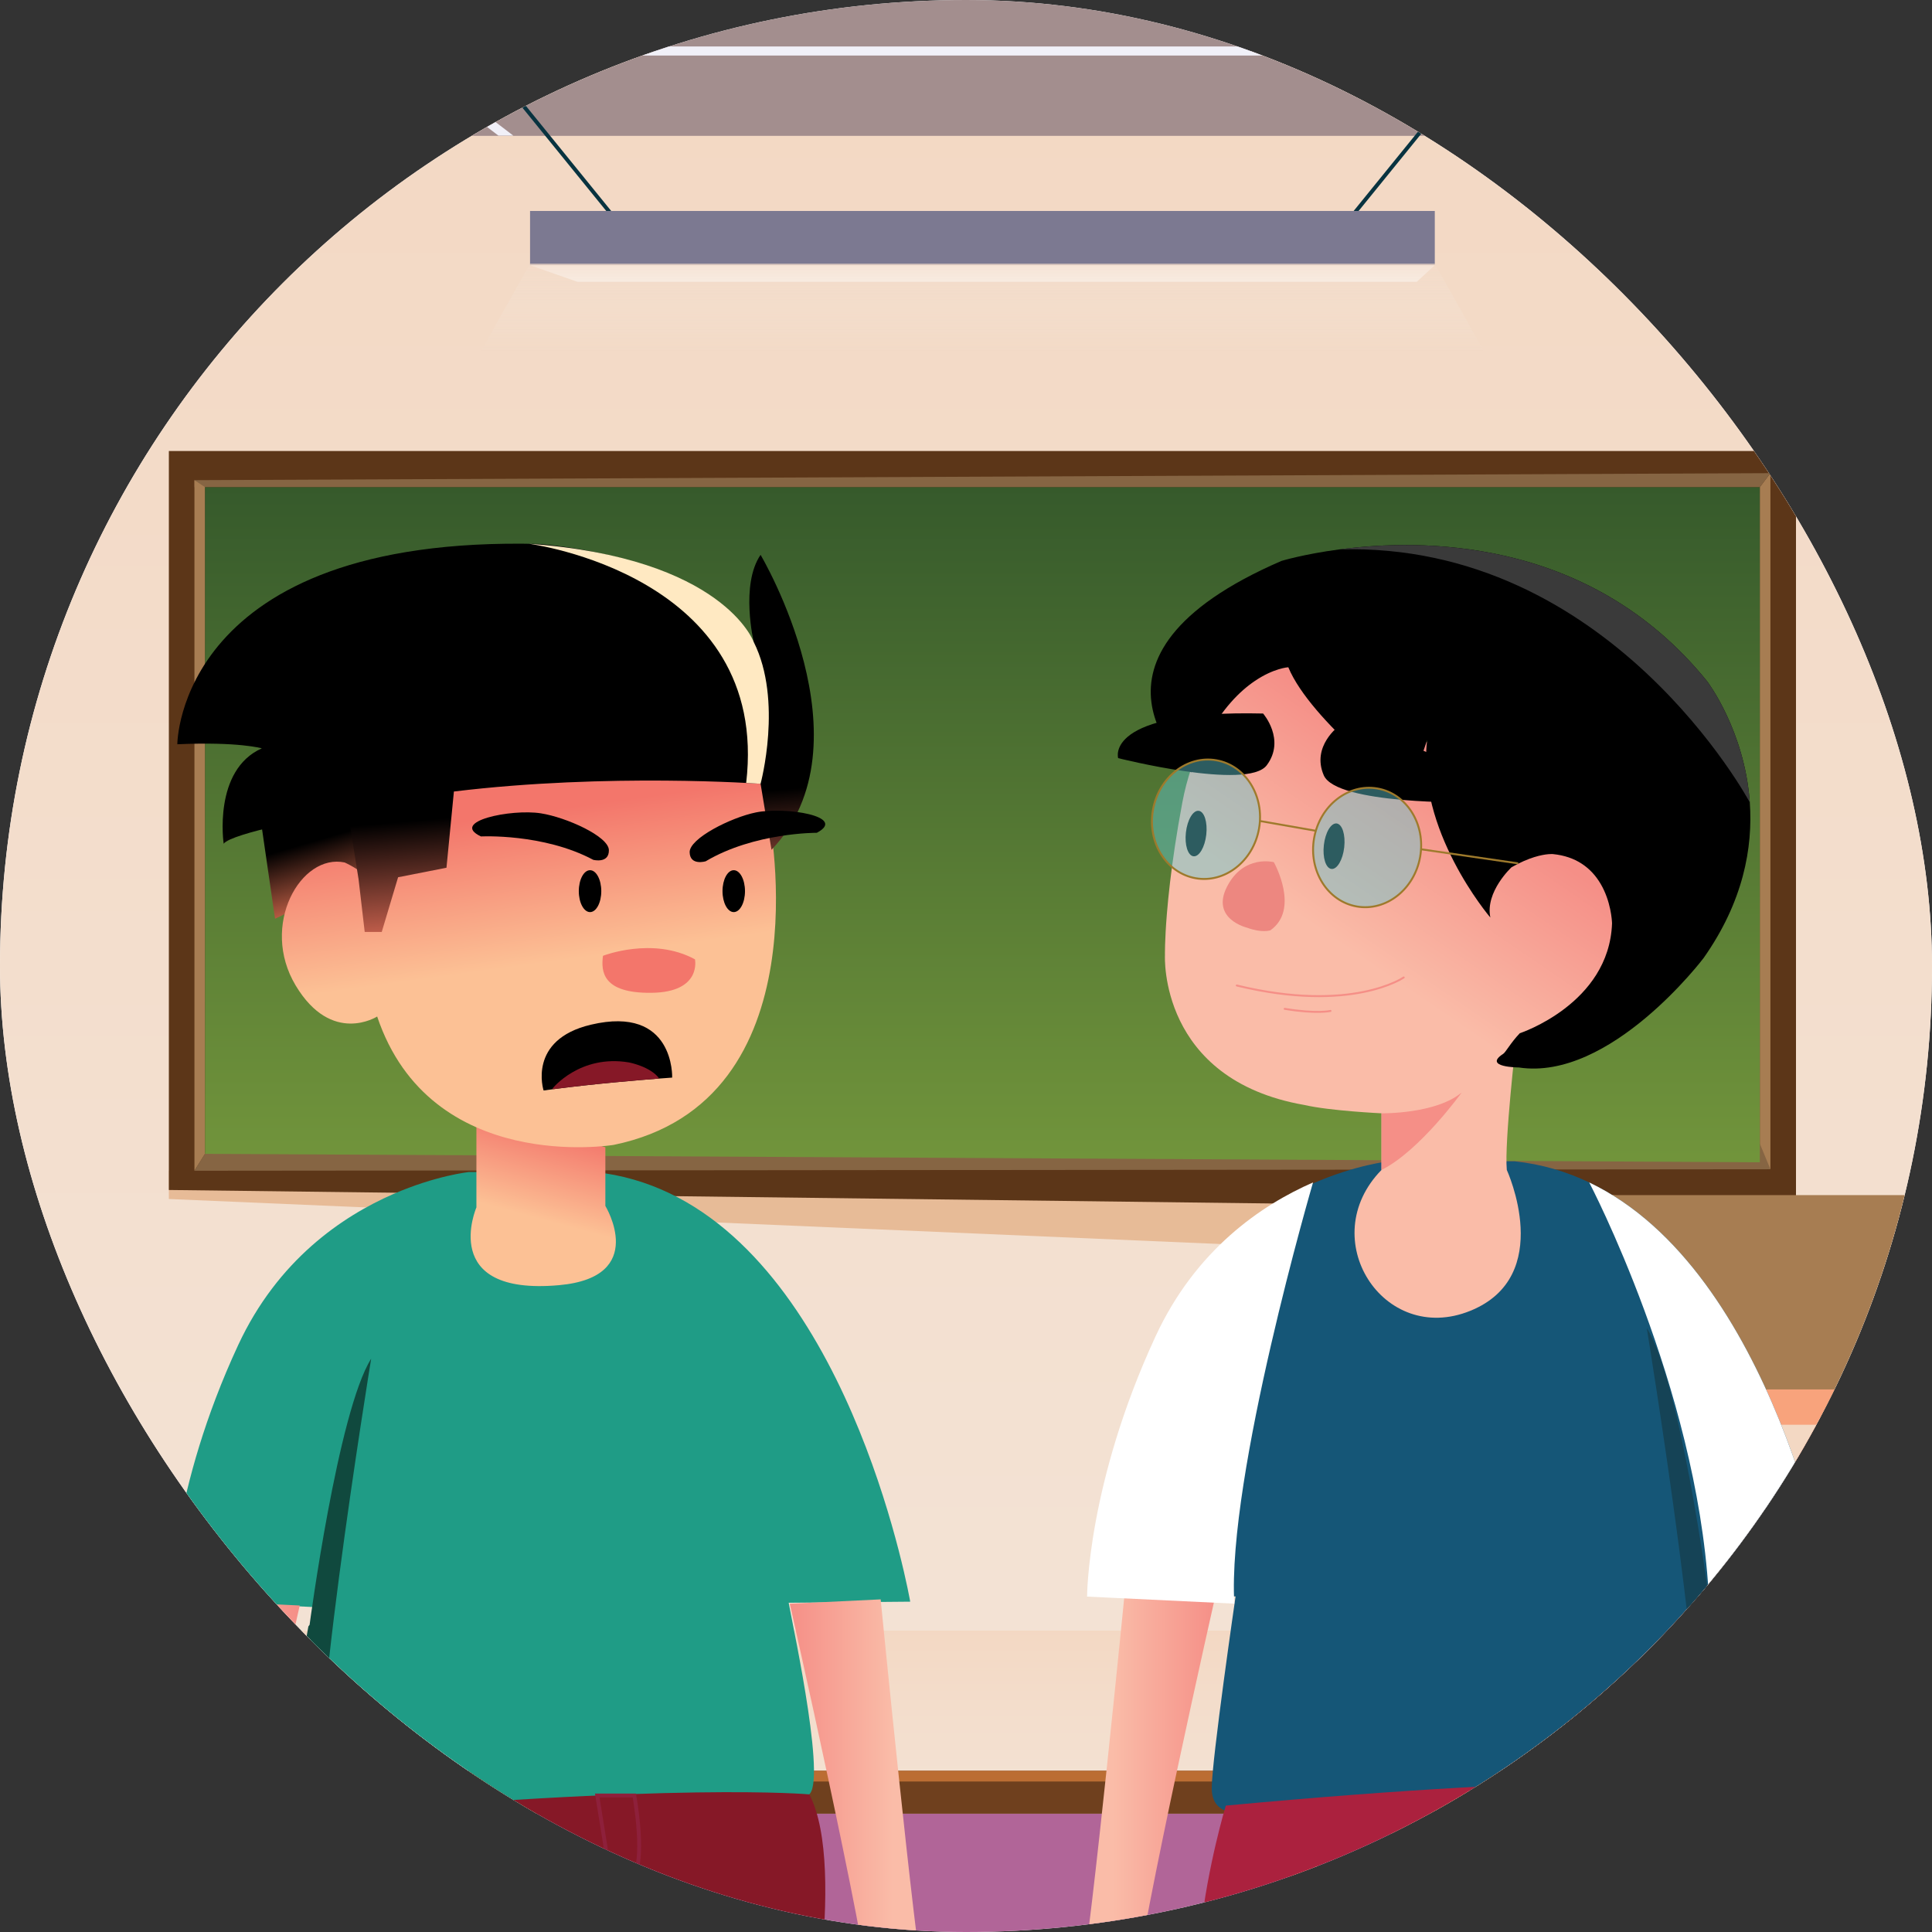<svg width="500" height="500" viewBox="0 0 500 500" fill="none" xmlns="http://www.w3.org/2000/svg">
<rect x="0" y="0" width="500" height="500" fill="#333333" stroke="none"/>
<g clip-path="url(#clip0_1_3603)">
<rect width="500" height="500" rx="250" fill="white"/>
<path d="M142.592 332.806L142.356 333.042C139.166 326.073 137.158 318.158 136.331 309.417C137.158 318.04 139.403 325.837 142.592 332.806Z" fill="#DFDFDF"/>
<path d="M218.431 230.864C233.958 230.864 246.545 218.276 246.545 202.749C246.545 187.222 233.958 174.635 218.431 174.635C202.904 174.635 190.317 187.222 190.317 202.749C190.317 218.276 202.904 230.864 218.431 230.864Z" fill="#DFDFDF"/>
<path d="M303.365 131.872H204.374C161.376 131.872 135.742 157.506 135.742 200.504V299.495C135.742 312.37 137.987 323.593 142.357 333.043C152.516 355.487 174.252 368.126 204.374 368.126H303.365C346.363 368.126 371.996 342.493 371.996 299.495V272.443V200.504C371.996 157.506 346.363 131.872 303.365 131.872ZM352.742 255.906C343.528 247.991 328.644 247.991 319.43 255.906L270.289 298.077C261.075 305.992 246.191 305.992 236.977 298.077L232.961 294.77C224.574 287.446 211.225 286.737 201.775 293.116L157.596 322.766C154.997 316.151 153.461 308.472 153.461 299.495V200.504C153.461 167.192 171.062 149.591 204.374 149.591H303.365C336.676 149.591 354.277 167.192 354.277 200.504V257.205L352.742 255.906Z" fill="#DFDFDF"/>
<g clip-path="url(#clip1_1_3603)">
<path d="M692.917 455.351H-184.415V791.227H692.917V455.351Z" fill="#B16598"/>
<path d="M692.917 13.198H-184.415V469.387H692.917V13.198Z" fill="url(#paint0_linear_1_3603)"/>
<path d="M692.917 422.014H-184.415V469.387H692.917V422.014Z" fill="url(#paint1_linear_1_3603)"/>
<path d="M692.917 458.275H-184.415V469.387H692.917V458.275Z" fill="#6F401E"/>
<path d="M692.917 458.275H-184.415V461.053H692.917V458.275Z" fill="#BB6D33"/>
<path d="M692.917 -17.92H-184.415V35.155H692.917V-17.92Z" fill="#A38E8E"/>
<path d="M692.526 12.027H664.219L692.526 -9.593V-12.539L660.363 12.027H409.721L449.44 -18.309H445.584L405.865 12.027H102.636L62.915 -18.309H59.061L98.782 12.027H-151.864L-184.415 -12.835V-9.891L-155.718 12.027H-184.415V14.367H-152.655L-125.499 35.109H-121.644L-148.801 14.367H101.845L129.001 35.109H132.856L105.699 14.367H402.802L375.645 35.109H379.501L406.658 14.367H657.3L630.143 35.109H633.999L661.156 14.367H692.526V12.027Z" fill="#F1F0F8"/>
<path d="M43.701 310.299L464.8 328.334V302.988H43.701V310.299Z" fill="#E7BB97"/>
<path d="M464.8 313.126L43.701 307.966V116.718H464.8V313.126Z" fill="#5C3618"/>
<path d="M455.441 300.798L458.18 302.598V122.453L455.441 126.077V300.798Z" fill="#A77D52"/>
<path d="M50.32 126.077V124.264L458.181 122.453L455.441 126.077H50.32Z" fill="#866543"/>
<path d="M53.06 126.077L50.32 124.264V302.988L53.06 298.609V126.077Z" fill="#A77D52"/>
<path d="M50.32 302.988L458.181 302.599L455.441 295.969L54 297.042L50.32 302.988Z" fill="#866543"/>
<path d="M53.06 298.609V126.077H455.441V300.798L53.06 298.609Z" fill="url(#paint2_linear_1_3603)"/>
<path d="M-18.685 162.795L20.468 475.807H-27.08V173.923L-18.685 162.795Z" fill="#F3D8C3"/>
<path opacity="0.45" d="M426.414 494.379L436.296 495.612L514.791 494.243L484.148 491.71L426.414 494.379Z" fill="#B16598"/>
<path d="M419.613 353.129L423.776 403.081H428.579L430.5 353.129H419.613Z" fill="#D1CEE7"/>
<path d="M424.974 403.16H423.695L419.535 353.208H422.82L424.974 403.16Z" fill="#F1F0F8"/>
<path d="M420.679 366.933H429.968L429.88 369.254L421.06 371.523L420.679 366.933Z" fill="#D1CEE7"/>
<path d="M488.443 353.129L492.605 403.081H497.408L499.33 353.129H488.443Z" fill="#D1CEE7"/>
<path d="M493.803 403.16H492.526L488.365 353.208H491.651L493.803 403.16Z" fill="#F1F0F8"/>
<path d="M489.518 366.933H498.808L498.718 369.254L489.9 371.523L489.518 366.933Z" fill="#D1CEE7"/>
<path d="M480.197 409.544L484.359 494.243H489.163L491.084 409.544H480.197Z" fill="#908EAB"/>
<path d="M485.557 494.379H484.28L480.121 409.68H483.406L485.557 494.379Z" fill="#A8A9B4"/>
<path d="M480.39 415.923H490.891L490.845 418.066L480.607 420.555L480.39 415.923Z" fill="#D1CEE7"/>
<path d="M422.331 409.544L426.494 494.243H431.297L433.218 409.544H422.331Z" fill="#908EAB"/>
<path d="M427.691 494.379H426.414L422.255 409.68H425.54L427.691 494.379Z" fill="#A8A9B4"/>
<path d="M422.465 413.736L433.065 415.923L433.025 418.082L422.783 420.555L422.465 413.736Z" fill="#D1CEE7"/>
<path d="M439.222 409.544L443.385 494.243H448.188L450.109 409.544H439.222Z" fill="#D1CEE7"/>
<path d="M444.583 494.379H443.305L439.146 409.68H442.431L444.583 494.379Z" fill="#F1F0F8"/>
<path d="M439.463 415.923H449.962L449.916 418.066L439.68 420.555L439.463 415.923Z" fill="#D1CEE7"/>
<path d="M407.481 314.448V361.781C407.481 364.628 409.787 366.933 412.633 366.933H506.078C508.924 366.933 511.23 364.626 511.23 361.781V314.448C511.23 311.602 508.924 309.296 506.078 309.296H412.633C409.789 309.296 407.481 311.602 407.481 314.448Z" fill="#A77D52"/>
<path d="M418.397 366.931H412.634C409.791 366.931 407.485 364.626 407.485 361.783V314.451C407.485 311.598 409.791 309.292 412.634 309.292H418.397C415.554 309.292 413.249 311.598 413.249 314.451V361.783C413.249 364.626 415.554 366.931 418.397 366.931Z" fill="#D7AA77"/>
<path d="M413.04 411.443C413.523 413.995 415.761 415.926 418.453 415.926H516.604C519.296 415.926 521.534 413.995 522.017 411.443H413.04Z" fill="#8D633A"/>
<path d="M522.117 410.413V408.673C522.117 405.629 519.648 403.16 516.604 403.16H418.453C415.408 403.16 412.94 405.629 412.94 408.673V410.413C412.94 410.766 412.977 411.11 413.04 411.443H522.017C522.081 411.11 522.117 410.766 522.117 410.413Z" fill="#A77D52"/>
<path d="M422.538 415.923H418.455C415.764 415.923 413.526 413.992 413.036 411.447C412.979 411.112 412.94 410.764 412.94 410.41V408.672C412.94 405.627 415.408 403.167 418.455 403.167H422.538C419.493 403.167 417.023 405.627 417.023 408.672V410.41C417.023 410.766 417.062 411.112 417.119 411.447C417.609 413.992 419.847 415.923 422.538 415.923Z" fill="#D7AA77"/>
<path d="M333.956 364.168V468.85L404.986 484.359V364.168H333.956Z" fill="url(#paint3_linear_1_3603)"/>
<path d="M404.985 368.751V484.359L621.039 475.195V368.751H404.985Z" fill="url(#paint4_linear_1_3603)"/>
<path d="M404.985 368.751V524.502H409.911L421.543 368.751H404.985Z" fill="url(#paint5_linear_1_3603)"/>
<path d="M333.956 360.996V507.975H338.881L350.513 360.996H333.956Z" fill="url(#paint6_linear_1_3603)"/>
<path d="M328.492 356.715V363.816L404.985 368.751V359.587L328.492 356.715Z" fill="#D1573C"/>
<path d="M630.203 359.587H404.985V368.751H630.203V359.587Z" fill="#F8A37C"/>
<path d="M404.985 368.751V379.804L621.039 424.264V368.751H404.985Z" fill="#F3D8C3"/>
<path d="M341.842 470.573L336.775 507.975H338.881L341.842 470.573Z" fill="#F3D8C3"/>
<path d="M412.394 493.132L408.149 524.502H409.911L412.394 493.132Z" fill="#F3D8C3"/>
<path d="M333.956 364.168V366.723L404.986 379.804V368.751L333.956 364.168Z" fill="#F3D8C3"/>
<path d="M369.47 358.253L404.985 359.587H435.566V347.829H404.985H369.47V358.253Z" fill="#292864"/>
<path d="M404.985 359.587V347.829L369.47 347.148V358.254L404.985 359.587Z" fill="#2E3690"/>
<path d="M435.566 349.096H407.881V357.967L435.566 358.455V349.096Z" fill="#D1CEE7"/>
<path d="M435.566 351.326L411.293 351.241L435.566 351.156V351.326Z" fill="#7E7CB1"/>
<path d="M435.563 355.226L418.993 354.653L435.568 355.057L435.563 355.226Z" fill="#7E7CB1"/>
<path d="M364.694 346.497L400.209 347.829H430.788V336.073H400.209H364.694V346.497Z" fill="#672144"/>
<path d="M400.209 347.829V336.073H364.694V347.148L400.209 347.829Z" fill="#932F61"/>
<path d="M430.788 337.34H403.105V346.211L430.788 346.699V337.34Z" fill="#D1CEE7"/>
<path d="M430.788 339.57L406.515 339.485L430.788 339.4V339.57Z" fill="#7E7CB1"/>
<path d="M430.787 343.47L414.217 342.897L430.792 343.3L430.787 343.47Z" fill="#7E7CB1"/>
<path d="M10.877 481.184H60.653L28.5 472.791L10.877 481.184Z" fill="#F3D8C3"/>
<path d="M33.908 411.387V408.387L31.931 407.179L30.102 406.484L27.65 404.948H24.922H22.637L21.173 405.642L20.258 407.289L15.172 408.168L14.588 411.387L15.392 413.766L14.257 416.767L15.099 417.902L14.843 419L14.257 420.097L16.453 423.281L18.21 422.842L19.929 423.464L21.539 425.294L29.444 425.549L31.64 423.098L32.114 421.305L34.749 419.548L35.957 415.56L35.152 414.681L35.591 413.583L33.908 411.387Z" fill="#E8E7F4"/>
<path d="M17.99 408.863C18.1 408.826 21.283 407.802 21.283 407.802L23.113 410.144L21.649 409.302C21.649 409.302 22.344 412.047 22.418 412.157C22.491 412.267 24.724 413.731 24.724 413.731L25.109 414.279L22.493 414.134L17.552 415.25L15.833 412.743L16.455 411.133L17.552 410.584L20.472 412.524L21.287 413.439L20.958 410.584L19.201 409.998L16.86 410.071L17.99 408.863Z" fill="#DAD8EC"/>
<path d="M23.772 420.719L29.956 418.596L29.444 418.378H26.864L25.968 417.353L26.186 415.852L21.466 416.621L19.418 418.524L22.784 417.207L25.107 417.28V418.286L24.356 419.987L23.296 420.719H23.772Z" fill="#DAD8EC"/>
<path d="M22.381 407.033L23.662 407.803L26.883 409.083L27.101 408.534L25.895 406.484L24.504 405.753L24.248 406.301L26.296 408.169L23.113 405.9L22.381 407.033Z" fill="#DAD8EC"/>
<path d="M15.538 418.286C15.684 418.378 16.929 419.147 16.929 419.147L17.222 419.842L14.954 419.987L16.089 419.328L15.538 418.286Z" fill="#DAD8EC"/>
<path d="M21.576 423.025L24.394 422H27.76L31.016 420.28L30.688 420.719L27.101 423.391L25.271 424.123L21.576 423.025Z" fill="#DAD8EC"/>
<path d="M28.419 409.705L29.151 409.083L32.006 410.766L29.151 410.437L28.419 409.705Z" fill="#DAD8EC"/>
<path d="M29.956 411.169L30.212 411.936L33.176 412.851L33.578 413.62L34.53 414.352L35.152 413.51L33.432 411.791L29.956 411.169Z" fill="#DAD8EC"/>
<path d="M25.785 411.525L28.053 415.45V416.621L31.237 418.286L32.555 416.474L32.151 414.352L31.42 415.249L29.334 413.51L27.541 412.76L27.321 409.522H26.735L25.785 411.525Z" fill="#DAD8EC"/>
<path d="M16.366 412.285V409.283L14.391 408.077L12.561 407.381L10.11 405.844H7.38H5.097L3.633 406.539L2.718 408.185L-2.37 409.065L-2.954 412.285L-2.15 414.662L-3.285 417.663L-2.443 418.798L-2.699 419.896L-3.285 420.994L-1.089 424.177L0.668 423.738L2.388 424.36L3.999 426.19L11.902 426.446L14.098 423.994L14.574 422.202L17.209 420.445L18.416 416.457L17.61 415.577L18.05 414.479L16.366 412.285Z" fill="#F1F0F8"/>
<path d="M0.449 409.759C0.559 409.722 3.743 408.699 3.743 408.699L5.573 411.04L4.109 410.198C4.109 410.198 4.803 412.943 4.878 413.053C4.951 413.163 7.184 414.627 7.184 414.627L7.568 415.176L4.953 415.03L0.012 416.146L-1.707 413.641L-1.086 412.031L0.012 411.482L2.93 413.422L3.745 414.337L3.416 411.482L1.659 410.896L-0.682 410.969L0.449 409.759Z" fill="#DAD8EC"/>
<path d="M6.23 421.615L12.414 419.493L11.902 419.274H9.322L8.426 418.249L8.646 416.75L3.924 417.517L1.876 419.42L5.242 418.103L7.567 418.176V419.183L6.816 420.884L5.754 421.615H6.23Z" fill="#DAD8EC"/>
<path d="M4.839 407.93L6.12 408.699L9.341 409.98L9.561 409.431L8.353 407.381L6.962 406.649L6.706 407.198L8.754 409.065L5.571 406.796L4.839 407.93Z" fill="#DAD8EC"/>
<path d="M4.034 423.921L6.852 422.896H10.218L13.476 421.177L13.146 421.615L9.561 424.287L7.731 425.019L4.034 423.921Z" fill="#DAD8EC"/>
<path d="M10.877 410.601L11.609 409.98L14.464 411.662L11.609 411.333L10.877 410.601Z" fill="#DAD8EC"/>
<path d="M12.414 412.065L12.671 412.833L15.635 413.748L16.038 414.517L16.988 415.249L17.61 414.407L15.89 412.687L12.414 412.065Z" fill="#DAD8EC"/>
<path d="M8.243 412.421L10.511 416.347V417.517L13.695 419.183L15.013 417.371L14.61 415.249L13.878 416.145L11.792 414.407L10 413.656L9.779 410.418H9.195L8.243 412.421Z" fill="#DAD8EC"/>
<path d="M-8.169 417.626L0.019 481.184H31.992L43.701 417.626H-8.169Z" fill="#544842"/>
<path d="M30.53 417.626L28.19 481.184H31.992L43.701 417.626H30.53Z" fill="#3C332F"/>
<path d="M160.707 58.505L117.035 4.695" stroke="#083340" stroke-miterlimit="10"/>
<path d="M112.503 5.377L109.189 2.941H124.883L122.348 5.476L112.503 5.377Z" fill="#083340"/>
<path d="M347.794 58.505L391.464 4.695" stroke="#083340" stroke-miterlimit="10"/>
<path d="M395.998 5.377L399.312 2.941H383.618L386.153 5.476L395.998 5.377Z" fill="#083340"/>
<path d="M371.323 54.606H137.178V68.643H371.323V54.606Z" fill="#7C7991"/>
<path d="M137.178 68.643L149.456 72.933H366.644L371.323 68.643H137.178Z" fill="white"/>
<path d="M371.323 68.253H137.178L122.065 95.157H386.435L371.323 68.253Z" fill="url(#paint7_linear_1_3603)"/>
<path d="M442.326 412.814C443.468 419.096 450.79 460.65 444.833 460.65C444.058 460.65 441.821 460.715 438.477 460.828C438.397 460.833 438.314 460.833 438.234 460.838C413.565 461.699 330.975 465.325 325.85 467.724C320.958 470.014 313.617 470.04 313.596 462.836C313.571 455.639 319.765 413.158 319.765 413.158L282.277 411.367C282.277 411.367 282.277 382.843 299.705 345.33C309.935 323.312 326.657 312.003 339.809 306.265C350.896 301.426 359.443 300.547 359.443 300.547H392.018C398.973 301.284 405.38 303.193 411.281 306.013H411.286C459.277 328.917 473.627 411.738 473.627 411.738L442.174 412.02C442.174 412.02 442.204 412.187 442.263 412.499C442.28 412.596 442.301 412.701 442.326 412.814Z" fill="#155677"/>
<path d="M293.51 516.849C295.141 498.577 314.706 412.269 314.706 412.269L291.182 411.145C291.182 411.145 282.314 501.134 279.869 511.797C279.869 511.797 262.187 528.722 252.335 530.237C242.483 531.753 229.367 535.448 229.348 538.572C229.326 542.108 253.599 541.603 253.599 541.603C253.599 541.603 265.724 541.603 277.218 533.015C277.218 533.015 265.092 543.247 269.365 545.141C276.737 548.411 292.247 530.996 293.51 516.849Z" fill="url(#paint8_linear_1_3603)"/>
<path d="M444.993 461.108C444.217 461.108 441.98 461.172 438.636 461.286L438.023 461.108C444.335 454.771 426.175 343.663 426.175 343.663C434.788 357.302 442.109 412.53 442.109 412.53C442.218 412.674 442.326 412.816 442.426 412.96C443.351 418.005 451.058 461.108 444.993 461.108Z" fill="#154356"/>
<path d="M461.598 411.85L523.489 398.647C523.489 398.647 526.671 398.095 531.589 390.061C533.216 387.406 544.416 382.698 543.659 385.664L539.277 392.079C539.277 392.079 568.896 376.299 565.927 384.09C557.28 406.788 484.644 425.389 463.368 431.34C446.516 436.055 446.253 432.306 445.21 430.861C443.697 428.767 442.177 412.023 442.177 412.023L461.598 411.85Z" fill="url(#paint9_linear_1_3603)"/>
<path d="M357.527 288.123C357.527 288.123 344.261 287.508 337.569 285.968C299.793 279.373 301.488 247.211 301.488 247.211C301.488 247.211 301.413 243.518 301.991 236.463C302.182 234.117 302.447 231.396 302.809 228.314C303.473 222.654 304.475 215.77 305.974 207.75C310.735 182.264 327.841 171.183 327.841 171.183C327.841 171.183 335.624 166.253 342.428 163.771C342.428 163.771 356.756 196.564 395.508 200.019L390.219 211.326C390.219 211.326 393.824 217.097 404.643 210.604C404.643 210.604 424.144 221.808 423.803 247.333C423.463 272.858 400.247 275.844 392.36 269.314C392.36 269.314 389.302 295.556 389.96 302.783C389.96 302.783 402.634 330.297 380.48 339.251C357.985 348.342 340.172 320.525 357.525 302.783V288.123" fill="url(#paint10_linear_1_3603)"/>
<path d="M357.527 288.123C357.527 288.123 371.533 288.362 378.285 282.741C378.285 282.741 367.401 297.88 357.527 302.782V288.123Z" fill="#F58F87"/>
<path d="M312.182 216.021C312.552 212.771 311.672 210.002 310.217 209.836C308.762 209.671 307.283 212.171 306.913 215.421C306.543 218.672 307.422 221.441 308.877 221.606C310.332 221.772 311.812 219.271 312.182 216.021Z" fill="black"/>
<path d="M347.882 219.296C348.252 216.045 347.372 213.276 345.917 213.111C344.462 212.945 342.983 215.446 342.613 218.696C342.243 221.946 343.123 224.715 344.578 224.881C346.033 225.047 347.512 222.546 347.882 219.296Z" fill="black"/>
<path d="M363.281 252.96C363.281 252.96 349.913 262.293 320.075 255.045" stroke="#F58F87" stroke-width="0.5" stroke-miterlimit="10" stroke-linecap="round"/>
<path d="M344.329 261.626C344.329 261.626 340.819 262.469 332.47 261.084" stroke="#F58F87" stroke-width="0.5" stroke-miterlimit="10" stroke-linecap="round"/>
<path d="M297.982 181.73C299.329 192.31 308.148 199.768 308.32 199.912C308.324 199.916 308.324 199.916 308.324 199.916C308.339 199.872 308.358 199.821 308.375 199.777C309.516 196.676 310.738 193.933 312.004 191.5C316.19 183.46 320.868 178.851 324.785 176.212C329.7 172.891 333.41 172.685 333.41 172.685C339.248 186.755 364.511 205.662 364.511 205.662L369.363 191.478C366.371 214.671 385.402 237.105 385.7 237.456C384.316 230.774 391.189 224.443 391.189 224.443C395.759 221.829 399.098 221.197 400.74 221.059C400.765 221.056 400.787 221.056 400.809 221.056C401.446 221.005 401.814 221.031 401.885 221.034C401.895 221.034 401.897 221.037 401.897 221.037C404.908 221.332 407.323 222.227 409.263 223.47C409.275 223.48 409.289 223.486 409.301 223.496C411.447 224.877 413.008 226.684 414.144 228.577C414.182 228.631 414.21 228.683 414.241 228.736C416.903 233.261 417.169 238.212 417.194 238.927C417.194 238.983 417.194 239.015 417.194 239.015C416.418 259.821 393.321 267.401 393.321 267.401C390.939 269.893 389.687 272.308 389.033 272.731C383.637 276.228 393.072 276.262 393.072 276.262C416.776 279.859 440.889 247.938 440.889 247.938C451.182 233.331 453.674 219.345 452.847 207.668C451.537 189.056 441.802 176.317 441.802 176.317C426.341 157.225 407.362 147.956 389.541 143.873C389.541 143.869 389.534 143.869 389.529 143.873C372.982 140.081 357.434 140.759 346.627 142.187C346.623 142.187 346.623 142.187 346.62 142.187C337.408 143.405 331.641 145.165 331.641 145.165C302.645 157.701 296.649 171.25 297.982 181.73Z" fill="black"/>
<path d="M322.713 240.079C326.567 241.521 328.771 240.768 328.771 240.768C336.453 235.349 329.811 223.392 329.667 223.13C329.664 223.126 329.664 223.126 329.664 223.126C329.664 223.126 321.864 221.068 317.562 229.449C313.259 237.829 322.713 240.079 322.713 240.079Z" fill="#ED8780"/>
<path d="M346.579 187.846C346.579 187.846 339.309 193.064 342.591 200.646C345.871 208.227 380.462 207.66 380.462 207.66C380.462 207.66 387.067 196.366 346.579 187.846Z" fill="black"/>
<path d="M326.891 184.659C326.891 184.659 332.775 191.4 327.848 198.032C322.921 204.663 289.376 196.204 289.376 196.204C289.376 196.204 285.528 183.699 326.891 184.659Z" fill="black"/>
<path opacity="0.46" d="M367.534 221.736C369.012 213.307 364.065 205.396 356.486 204.067C348.906 202.738 341.563 208.494 340.085 216.924C338.607 225.353 343.554 233.264 351.133 234.593C358.713 235.922 366.056 230.166 367.534 221.736Z" fill="#63C8D2"/>
<path d="M367.534 221.736C369.012 213.307 364.065 205.396 356.486 204.067C348.906 202.738 341.563 208.494 340.085 216.924C338.607 225.353 343.554 233.264 351.133 234.593C358.713 235.922 366.056 230.166 367.534 221.736Z" stroke="#9E7A2C" stroke-width="0.5" stroke-miterlimit="10"/>
<path opacity="0.46" d="M325.836 214.428C327.314 205.998 322.368 198.088 314.788 196.759C307.209 195.43 299.866 201.186 298.388 209.615C296.91 218.045 301.856 225.955 309.436 227.284C317.016 228.613 324.358 222.857 325.836 214.428Z" fill="#63C8D2"/>
<path d="M325.836 214.428C327.314 205.998 322.368 198.088 314.788 196.759C307.209 195.43 299.866 201.186 298.388 209.615C296.91 218.045 301.856 225.955 309.436 227.284C317.016 228.613 324.358 222.857 325.836 214.428Z" stroke="#9E7A2C" stroke-width="0.5" stroke-miterlimit="10"/>
<path d="M326.05 212.473L340.414 214.991" stroke="#9E7A2C" stroke-width="0.5" stroke-miterlimit="10"/>
<path d="M367.862 219.802L392.896 223.443" stroke="#9E7A2C" stroke-width="0.5" stroke-miterlimit="10"/>
<path d="M346.63 142.189C416.745 140.134 452.852 207.67 452.852 207.67C451.543 189.057 441.808 176.319 441.808 176.319C426.346 157.227 407.368 147.957 389.546 143.874C389.546 143.871 389.539 143.871 389.534 143.874C372.985 140.083 357.436 140.76 346.63 142.189Z" fill="#3A3A3A"/>
<path d="M319.439 415.023L281.337 413.197C281.337 413.197 281.337 384.109 299.051 345.854C309.449 323.399 326.445 311.866 339.814 306.014C339.812 306.016 317.518 382.167 319.439 415.023Z" fill="white"/>
<path d="M473.63 411.74L442.177 412.021C438.987 358.753 411.283 306.014 411.283 306.014H411.288C459.278 328.92 473.63 411.74 473.63 411.74Z" fill="white"/>
<path d="M317.232 467.29C317.232 467.29 298.287 530.269 322.159 536.199C346.03 542.128 366.876 536.199 366.876 536.199H445.909C445.909 536.199 457.689 481.13 447.519 461.613C447.519 461.613 412.716 458.383 317.232 467.29Z" fill="#AB213E"/>
<path d="M392.63 461.896L396.426 485.479C396.426 485.479 407.035 491.294 402.236 461.896H392.63Z" stroke="#8E203B" stroke-miterlimit="10"/>
<path d="M204.26 415.586C205.402 421.868 214.627 464.667 208.67 464.667C207.894 464.667 203.689 465.735 200.882 464.667C200.807 464.638 199.247 464.662 199.169 464.667C174.499 465.528 92.911 468.098 87.786 470.497C82.893 472.788 75.552 472.813 75.532 465.609C75.507 458.412 81.701 415.931 81.701 415.931L44.213 414.141C44.213 414.141 44.213 385.617 61.641 348.104C71.871 326.086 88.593 314.777 101.745 309.038C112.832 304.2 121.379 303.32 121.379 303.32H153.955C160.91 304.057 167.318 305.967 173.219 308.786H173.224C221.214 331.69 235.564 414.512 235.564 414.512L204.111 414.793C204.111 414.793 204.141 414.961 204.201 415.272C204.216 415.367 204.236 415.471 204.26 415.586Z" fill="#1F9C86"/>
<path d="M225.587 519.621C223.955 501.349 204.391 415.04 204.391 415.04L227.915 413.917C227.915 413.917 236.782 503.905 239.227 514.569C239.227 514.569 256.909 531.494 266.761 533.008C276.613 534.525 289.73 538.22 289.748 541.344C289.77 544.88 265.497 544.375 265.497 544.375C265.497 544.375 253.372 544.375 241.878 535.787C241.878 535.787 254.004 546.018 249.731 547.912C242.361 551.182 226.851 533.766 225.587 519.621Z" fill="url(#paint11_linear_1_3603)"/>
<path d="M56.372 520.082C58.004 501.81 77.568 415.501 77.568 415.501L54.044 414.378C54.044 414.378 45.177 504.366 42.732 515.03C42.732 515.03 25.049 531.955 15.197 533.469C5.346 534.984 -7.771 538.681 -7.79 541.805C-7.812 545.341 16.461 544.836 16.461 544.836C16.461 544.836 28.587 544.836 40.08 536.248C40.08 536.248 27.955 546.479 32.228 548.373C39.599 551.645 55.11 534.228 56.372 520.082Z" fill="url(#paint12_linear_1_3603)"/>
<path d="M77.241 469.074C78.017 469.074 80.254 469.138 83.598 469.252L84.211 469.074C77.899 462.738 96.059 351.629 96.059 351.629C87.446 365.268 80.125 420.496 80.125 420.496C80.016 420.64 79.908 420.782 79.808 420.926C78.885 425.971 71.178 469.074 77.241 469.074Z" fill="#10493E"/>
<path d="M79.166 470.062C79.166 470.062 60.221 533.041 84.093 538.97C107.964 544.9 128.81 538.97 128.81 538.97H207.843C207.843 538.97 219.623 483.902 209.453 464.384C209.454 464.384 174.652 461.153 79.166 470.062Z" fill="#861827"/>
<path d="M154.565 464.667L158.362 488.251C158.362 488.251 168.971 494.065 164.172 464.667H154.565Z" stroke="#8E203B" stroke-miterlimit="10"/>
<path d="M71.178 237.764L67.142 209.92L93.643 203.892L92.798 227.56L71.178 237.764Z" fill="url(#paint13_linear_1_3603)"/>
<path d="M123.295 287.686V312.474C123.295 312.474 113.37 335.397 144.651 332.605C167.928 330.528 156.668 312.093 156.668 312.093V296.899L123.295 287.686Z" fill="url(#paint14_linear_1_3603)"/>
<path d="M199.037 211.777C199.037 211.777 213.731 285.035 158.808 296.3C158.808 296.3 111.422 304.161 97.609 263.073C97.609 263.073 85.863 270.612 76.521 255.045C67.179 239.479 77.844 220.773 89.218 223.215C89.218 223.215 93.518 225.188 94.634 226.915L94.7 197.271L197.622 193.827L199.037 211.777Z" fill="url(#paint15_linear_1_3603)"/>
<path d="M156.049 247.359C156.049 247.359 168.922 242.312 179.855 248.274C179.855 248.274 181.693 256.799 168.57 256.94C155.887 257.075 155.521 251.415 156.049 247.359Z" fill="#F3766B"/>
<path d="M155.612 230.628C155.612 233.623 154.309 236.05 152.703 236.05C151.097 236.05 149.794 233.622 149.794 230.628C149.794 227.634 151.097 225.207 152.703 225.207C154.309 225.207 155.612 227.634 155.612 230.628Z" fill="black"/>
<path d="M189.893 236.05C191.5 236.05 192.802 233.622 192.802 230.628C192.802 227.634 191.5 225.207 189.893 225.207C188.287 225.207 186.984 227.634 186.984 230.628C186.984 233.622 188.287 236.05 189.893 236.05Z" fill="black"/>
<path d="M173.957 278.883C173.957 278.883 172.721 278.966 170.625 279.127C165.122 279.545 153.693 280.499 143.177 281.88C142.336 281.99 141.505 282.102 140.681 282.217C140.681 282.217 136.413 269.097 152.925 265.19C174.649 260.052 173.957 278.883 173.957 278.883Z" fill="black"/>
<path d="M196.836 143.593C191.547 151.353 195.072 166.164 195.072 166.164C183.082 143.593 139.351 140.771 139.351 140.771C45.893 138.509 45.893 192.614 45.893 192.614C61.763 191.909 67.759 193.671 67.759 193.671C55.062 199.314 57.883 218.357 57.883 218.357C59.999 215.536 83.452 211.304 83.452 211.304C85.9 210.625 88.398 209.993 90.931 209.405L90.155 210.984L92.799 227.56L94.387 241.182H98.795L103.027 227.032L115.548 224.57L117.469 204.844H117.465C157.379 199.987 196.838 202.843 196.838 202.843L199.664 219.933C225.868 192.424 196.836 143.593 196.836 143.593Z" fill="url(#paint16_linear_1_3603)"/>
<path d="M124.468 216.47C124.468 216.47 140.622 215.626 153.535 222.523C153.535 222.523 157.65 223.575 157.579 220.006C157.51 216.436 146.525 211.513 139.975 210.488C132.261 209.278 116.286 212.61 124.468 216.47Z" fill="black"/>
<path d="M211.398 215.525C211.398 215.525 195.221 215.418 182.637 222.898C182.637 222.898 178.574 224.136 178.481 220.567C178.388 216.997 189.136 211.577 195.631 210.254C203.284 208.695 219.394 211.296 211.398 215.525Z" fill="black"/>
<path d="M136.884 140.725C136.884 140.725 199.433 148.761 193.109 202.62L196.836 202.842C196.836 202.842 202.656 181.298 195.072 166.163C195.072 166.163 187.32 144.35 136.884 140.725Z" fill="#FFE9C2"/>
<path d="M170.625 279.127C165.122 279.546 153.693 280.499 143.177 281.88C143.116 281.819 143.056 281.758 142.997 281.697C142.997 281.697 150.059 272.828 162.753 274.952C162.753 274.951 168.314 275.976 170.625 279.127Z" fill="#861827"/>
</g>
</g>
<defs>
<linearGradient id="paint0_linear_1_3603" x1="254.25" y1="4.425" x2="254.25" y2="613.265" gradientUnits="userSpaceOnUse">
<stop stop-color="#F3D8C3"/>
<stop offset="1" stop-color="#F3E7DC"/>
</linearGradient>
<linearGradient id="paint1_linear_1_3603" x1="254.25" y1="421.103" x2="254.25" y2="484.329" gradientUnits="userSpaceOnUse">
<stop stop-color="#F3D8C3"/>
<stop offset="1" stop-color="#F3E7DC"/>
</linearGradient>
<linearGradient id="paint2_linear_1_3603" x1="254.25" y1="111.33" x2="254.25" y2="329.296" gradientUnits="userSpaceOnUse">
<stop stop-color="#31552A"/>
<stop offset="1" stop-color="#7B9E3E"/>
</linearGradient>
<linearGradient id="paint3_linear_1_3603" x1="377.677" y1="342.2" x2="362.272" y2="496.245" gradientUnits="userSpaceOnUse">
<stop stop-color="#D1573C"/>
<stop offset="1" stop-color="#F8A37C"/>
</linearGradient>
<linearGradient id="paint4_linear_1_3603" x1="480.609" y1="313.144" x2="542.244" y2="528.867" gradientUnits="userSpaceOnUse">
<stop stop-color="#D1573C"/>
<stop offset="1" stop-color="#F8A37C"/>
</linearGradient>
<linearGradient id="paint5_linear_1_3603" x1="386.902" y1="442.139" x2="439.079" y2="451.02" gradientUnits="userSpaceOnUse">
<stop stop-color="#D1573C"/>
<stop offset="1" stop-color="#F8A37C"/>
</linearGradient>
<linearGradient id="paint6_linear_1_3603" x1="314.273" y1="336.62" x2="368.656" y2="526.96" gradientUnits="userSpaceOnUse">
<stop stop-color="#D1573C"/>
<stop offset="1" stop-color="#F8A37C"/>
</linearGradient>
<linearGradient id="paint7_linear_1_3603" x1="254.25" y1="61.624" x2="254.25" y2="90.875" gradientUnits="userSpaceOnUse">
<stop stop-color="#F3D8C3"/>
<stop offset="1" stop-color="#F3E7DC" stop-opacity="0"/>
</linearGradient>
<linearGradient id="paint8_linear_1_3603" x1="229.347" y1="478.344" x2="314.706" y2="478.344" gradientUnits="userSpaceOnUse">
<stop offset="0.688" stop-color="#FABCA8"/>
<stop offset="1" stop-color="#F58F87"/>
</linearGradient>
<linearGradient id="paint9_linear_1_3603" x1="442.176" y1="407.787" x2="566.135" y2="407.787" gradientUnits="userSpaceOnUse">
<stop offset="0.688" stop-color="#FABCA8"/>
<stop offset="1" stop-color="#F58F87"/>
</linearGradient>
<linearGradient id="paint10_linear_1_3603" x1="295.405" y1="341.981" x2="385.285" y2="210.464" gradientUnits="userSpaceOnUse">
<stop offset="0.688" stop-color="#FABCA8"/>
<stop offset="1" stop-color="#F58F87"/>
</linearGradient>
<linearGradient id="paint11_linear_1_3603" x1="289.75" y1="481.115" x2="204.391" y2="481.115" gradientUnits="userSpaceOnUse">
<stop offset="0.688" stop-color="#FABCA8"/>
<stop offset="1" stop-color="#F58F87"/>
</linearGradient>
<linearGradient id="paint12_linear_1_3603" x1="-7.79" y1="481.577" x2="77.568" y2="481.577" gradientUnits="userSpaceOnUse">
<stop offset="0.688" stop-color="#FABCA8"/>
<stop offset="1" stop-color="#F58F87"/>
</linearGradient>
<linearGradient id="paint13_linear_1_3603" x1="87.588" y1="238.542" x2="80.888" y2="215.619" gradientUnits="userSpaceOnUse">
<stop stop-color="#F27858"/>
<stop offset="0.913"/>
</linearGradient>
<linearGradient id="paint14_linear_1_3603" x1="126.869" y1="358.617" x2="145.155" y2="291.207" gradientUnits="userSpaceOnUse">
<stop offset="0.644" stop-color="#FCC195"/>
<stop offset="0.988" stop-color="#F3766B"/>
</linearGradient>
<linearGradient id="paint15_linear_1_3603" x1="149.354" y1="322.034" x2="133.942" y2="209.283" gradientUnits="userSpaceOnUse">
<stop offset="0.644" stop-color="#FCC195"/>
<stop offset="0.988" stop-color="#F3766B"/>
</linearGradient>
<linearGradient id="paint16_linear_1_3603" x1="132.922" y1="244.773" x2="129.716" y2="207.194" gradientUnits="userSpaceOnUse">
<stop stop-color="#EA725B"/>
<stop offset="0.913"/>
</linearGradient>
<clipPath id="clip0_1_3603">
<rect width="500" height="500" rx="250" fill="white"/>
</clipPath>
<clipPath id="clip1_1_3603">
<rect width="508.264" height="508.264" fill="white" transform="translate(-5.165 -4.132)"/>
</clipPath>
</defs>
</svg>
